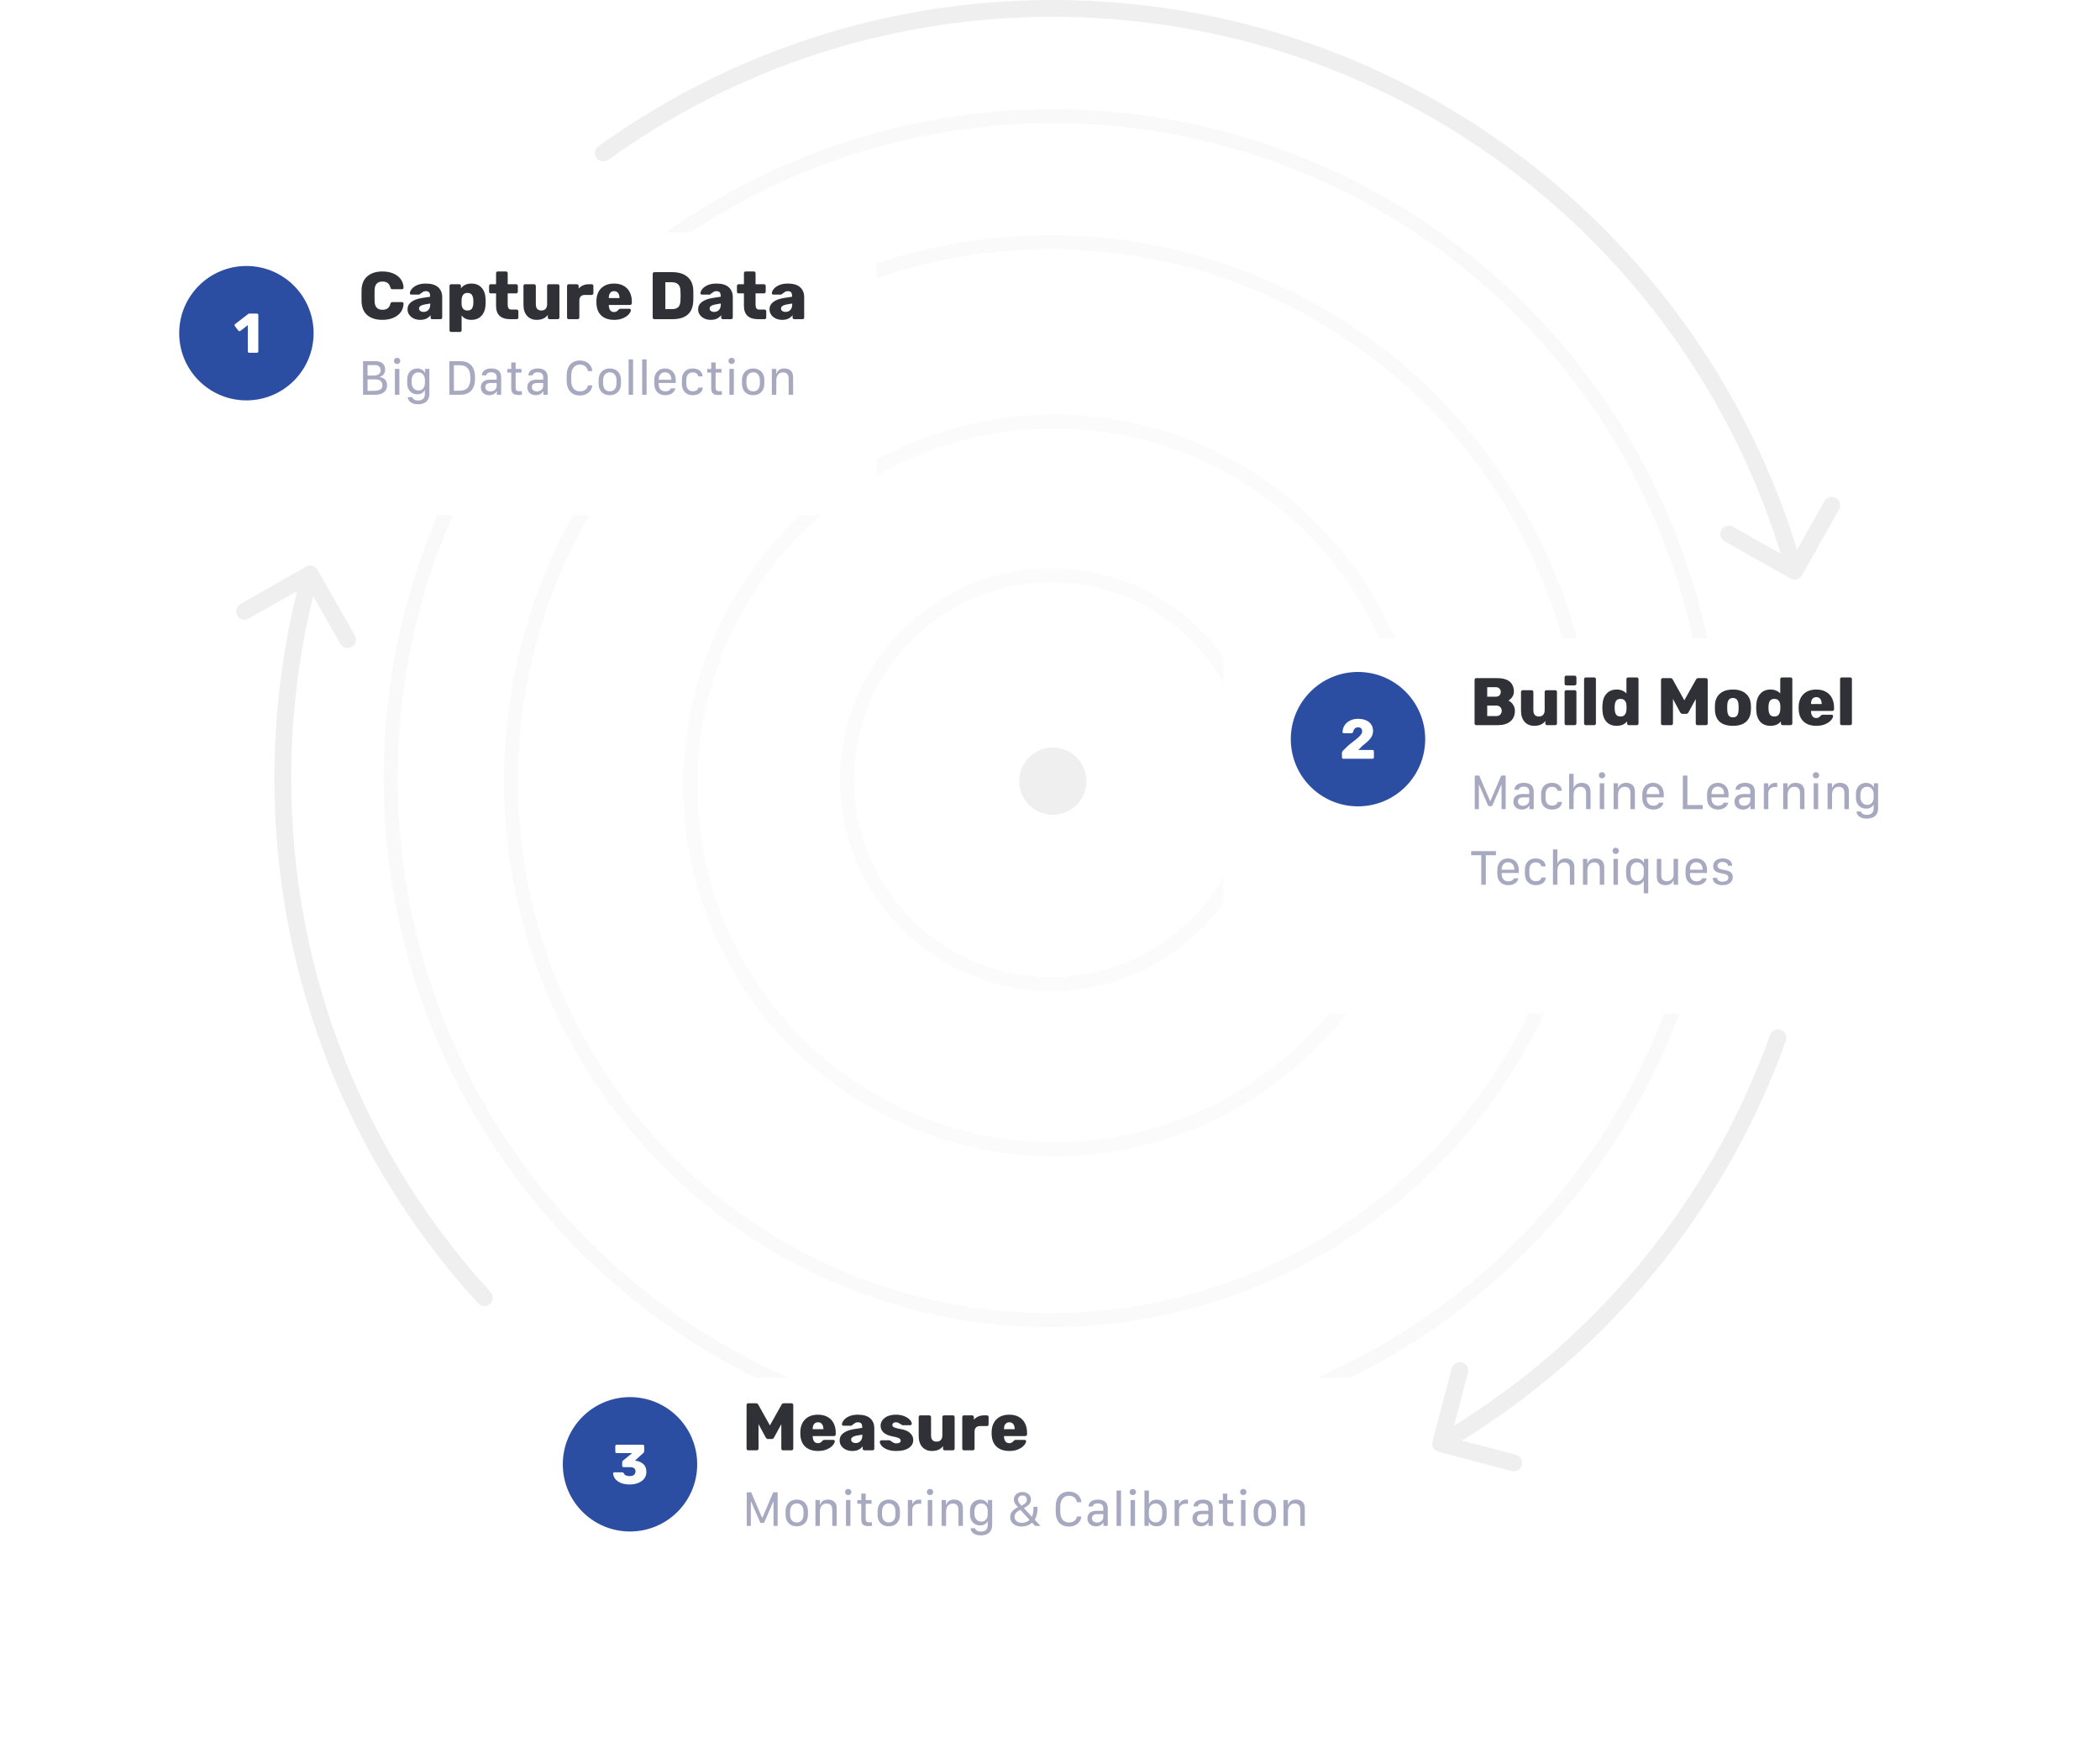 <svg width="750" height="628" viewBox="0 0 750 628" fill="none" xmlns="http://www.w3.org/2000/svg">
<circle opacity="0.4" cx="376" cy="278" r="236.5" stroke="#EFEFF0" stroke-opacity="0.9" stroke-width="5"/>
<circle opacity="0.4" cx="375" cy="279" r="192.5" stroke="#EFEFF0" stroke-opacity="0.8" stroke-width="5"/>
<circle opacity="0.4" cx="376.5" cy="280.5" r="130" stroke="#EFEFF0" stroke-opacity="0.7" stroke-width="5"/>
<circle opacity="0.4" cx="375.5" cy="278.5" r="73" stroke="#EFEFF0" stroke-opacity="0.6" stroke-width="5"/>
<path d="M629.407 385L626.644 383.832L629.407 385ZM511.598 514.867C511.178 516.469 512.136 518.109 513.738 518.53L539.853 525.386C541.456 525.807 543.096 524.849 543.517 523.247C543.937 521.644 542.979 520.004 541.377 519.583L518.163 513.489L524.258 490.275C524.679 488.673 523.721 487.033 522.118 486.612C520.516 486.191 518.875 487.149 518.455 488.752L511.598 514.867ZM637.825 371.667C638.383 370.107 637.571 368.39 636.011 367.832C634.451 367.273 632.733 368.086 632.175 369.646L637.825 371.667ZM626.644 383.832C603.663 438.19 563.511 483.527 512.987 513.038L516.013 518.219C567.647 488.06 608.681 441.729 632.17 386.168L626.644 383.832ZM632.175 369.646C630.461 374.438 628.616 379.168 626.644 383.832L632.17 386.168C634.186 381.401 636.072 376.566 637.825 371.667L632.175 369.646Z" fill="#EFEFF0"/>
<path d="M213.747 52.236C212.403 53.204 212.097 55.079 213.065 56.423C214.033 57.768 215.908 58.073 217.253 57.105L213.747 52.236ZM639.455 206.613C640.898 207.427 642.728 206.917 643.542 205.474L656.807 181.957C657.621 180.514 657.111 178.684 655.668 177.87C654.225 177.056 652.395 177.566 651.581 179.009L639.79 199.913L618.886 188.122C617.443 187.308 615.613 187.818 614.799 189.261C613.985 190.704 614.495 192.534 615.938 193.348L639.455 206.613ZM217.253 57.105C261.926 24.944 316.746 6 376 6V0C315.447 0 259.407 19.363 213.747 52.236L217.253 57.105ZM376 6C500.859 6 606.077 90.132 638.039 204.805L643.819 203.195C611.152 85.995 503.622 0 376 0V6Z" fill="#EFEFF0"/>
<circle cx="376" cy="279" r="12" fill="#EFEFF0"/>
<path d="M113.402 203.516C112.582 202.076 110.75 201.573 109.31 202.393L85.844 215.747C84.404 216.566 83.901 218.398 84.721 219.838C85.54 221.278 87.372 221.781 88.812 220.961L109.671 209.091L121.541 229.95C122.36 231.39 124.192 231.893 125.632 231.074C127.072 230.254 127.575 228.423 126.756 226.983L113.402 203.516ZM170.769 465.524C171.887 466.747 173.785 466.832 175.008 465.714C176.231 464.596 176.316 462.699 175.198 461.476L170.769 465.524ZM104 278C104 252.996 107.373 228.785 113.687 205.794L107.901 204.206C101.446 227.709 98 252.454 98 278H104ZM175.198 461.476C130.974 413.103 104 348.705 104 278H98C98 350.261 125.574 416.089 170.769 465.524L175.198 461.476Z" fill="#EFEFF0"/>
<g filter="url(#filter0_d)">
<rect x="40" y="68" width="273" height="101" rx="8" fill="white"/>
</g>
<path d="M136.592 114.24C134.304 114.24 132.504 113.688 131.192 112.584C129.896 111.48 129.208 109.864 129.128 107.736C129.112 107.304 129.104 106.6 129.104 105.624C129.104 104.632 129.112 103.912 129.128 103.464C129.208 101.384 129.904 99.784 131.216 98.664C132.544 97.528 134.336 96.96 136.592 96.96C138.016 96.96 139.288 97.192 140.408 97.656C141.544 98.12 142.44 98.792 143.096 99.672C143.752 100.552 144.096 101.592 144.128 102.792C144.128 102.936 144.072 103.056 143.96 103.152C143.864 103.248 143.744 103.296 143.6 103.296H140.192C139.968 103.296 139.8 103.256 139.688 103.176C139.592 103.08 139.504 102.912 139.424 102.672C139.2 101.888 138.856 101.344 138.392 101.04C137.944 100.72 137.344 100.56 136.592 100.56C134.784 100.56 133.848 101.568 133.784 103.584C133.768 104.016 133.76 104.68 133.76 105.576C133.76 106.472 133.768 107.152 133.784 107.616C133.848 109.632 134.784 110.64 136.592 110.64C137.328 110.64 137.928 110.48 138.392 110.16C138.872 109.84 139.216 109.296 139.424 108.528C139.488 108.288 139.576 108.128 139.688 108.048C139.8 107.952 139.968 107.904 140.192 107.904H143.6C143.744 107.904 143.864 107.952 143.96 108.048C144.072 108.144 144.128 108.264 144.128 108.408C144.096 109.608 143.752 110.648 143.096 111.528C142.44 112.408 141.544 113.08 140.408 113.544C139.288 114.008 138.016 114.24 136.592 114.24ZM150.081 114.24C149.233 114.24 148.457 114.08 147.753 113.76C147.065 113.424 146.521 112.968 146.121 112.392C145.737 111.816 145.545 111.184 145.545 110.496C145.545 109.408 145.993 108.528 146.889 107.856C147.801 107.168 149.049 106.696 150.633 106.44L153.609 105.984V105.696C153.609 105.104 153.489 104.672 153.249 104.4C153.009 104.128 152.601 103.992 152.025 103.992C151.705 103.992 151.433 104.048 151.209 104.16C151.001 104.272 150.761 104.44 150.489 104.664C150.281 104.84 150.097 104.968 149.937 105.048C149.873 105.16 149.793 105.216 149.697 105.216H146.913C146.753 105.216 146.617 105.168 146.505 105.072C146.409 104.96 146.369 104.832 146.385 104.688C146.401 104.256 146.617 103.776 147.033 103.248C147.449 102.704 148.081 102.24 148.929 101.856C149.777 101.472 150.825 101.28 152.073 101.28C154.057 101.28 155.529 101.72 156.489 102.6C157.449 103.464 157.929 104.64 157.929 106.128V113.4C157.929 113.56 157.873 113.704 157.761 113.832C157.649 113.944 157.505 114 157.329 114H154.377C154.217 114 154.073 113.944 153.945 113.832C153.833 113.704 153.777 113.56 153.777 113.4V112.56C153.425 113.056 152.937 113.464 152.313 113.784C151.689 114.088 150.945 114.24 150.081 114.24ZM151.281 111.408C151.985 111.408 152.553 111.176 152.985 110.712C153.433 110.248 153.657 109.576 153.657 108.696V108.408L151.665 108.744C150.321 109 149.649 109.48 149.649 110.184C149.649 110.552 149.801 110.848 150.105 111.072C150.425 111.296 150.817 111.408 151.281 111.408ZM161.164 118.56C160.988 118.56 160.836 118.504 160.708 118.392C160.596 118.28 160.54 118.136 160.54 117.96V102.12C160.54 101.944 160.596 101.8 160.708 101.688C160.836 101.576 160.988 101.52 161.164 101.52H164.02C164.196 101.52 164.34 101.576 164.452 101.688C164.564 101.8 164.62 101.944 164.62 102.12V102.984C165.484 101.848 166.724 101.28 168.34 101.28C169.892 101.28 171.108 101.768 171.988 102.744C172.884 103.704 173.364 105.08 173.428 106.872C173.444 107.08 173.452 107.376 173.452 107.76C173.452 108.144 173.444 108.448 173.428 108.672C173.364 110.4 172.884 111.76 171.988 112.752C171.092 113.744 169.876 114.24 168.34 114.24C166.788 114.24 165.628 113.712 164.86 112.656V117.96C164.86 118.136 164.804 118.28 164.692 118.392C164.58 118.504 164.436 118.56 164.26 118.56H161.164ZM166.948 110.904C167.668 110.904 168.18 110.696 168.484 110.28C168.804 109.848 168.988 109.256 169.036 108.504C169.052 108.344 169.06 108.096 169.06 107.76C169.06 107.424 169.052 107.176 169.036 107.016C168.988 106.264 168.804 105.68 168.484 105.264C168.18 104.832 167.668 104.616 166.948 104.616C166.26 104.616 165.748 104.84 165.412 105.288C165.076 105.72 164.892 106.272 164.86 106.944C164.844 107.152 164.836 107.456 164.836 107.856C164.836 108.24 164.844 108.536 164.86 108.744C164.892 109.368 165.076 109.888 165.412 110.304C165.764 110.704 166.276 110.904 166.948 110.904ZM182.256 114C178.864 114 177.168 112.408 177.168 109.224V104.784H175.272C175.112 104.784 174.968 104.728 174.84 104.616C174.728 104.488 174.672 104.344 174.672 104.184V102.12C174.672 101.944 174.728 101.8 174.84 101.688C174.968 101.576 175.112 101.52 175.272 101.52H177.168V97.56C177.168 97.384 177.224 97.24 177.336 97.128C177.464 97.016 177.608 96.96 177.768 96.96H180.72C180.896 96.96 181.04 97.016 181.152 97.128C181.264 97.24 181.32 97.384 181.32 97.56V101.52H184.32C184.496 101.52 184.64 101.576 184.752 101.688C184.88 101.8 184.944 101.944 184.944 102.12V104.184C184.944 104.36 184.88 104.504 184.752 104.616C184.64 104.728 184.496 104.784 184.32 104.784H181.32V108.864C181.32 109.424 181.424 109.848 181.632 110.136C181.84 110.424 182.176 110.568 182.64 110.568H184.536C184.712 110.568 184.856 110.632 184.968 110.76C185.08 110.872 185.136 111.016 185.136 111.192V113.4C185.136 113.56 185.08 113.704 184.968 113.832C184.856 113.944 184.712 114 184.536 114H182.256ZM191.655 114.24C190.247 114.24 189.111 113.768 188.247 112.824C187.383 111.88 186.951 110.544 186.951 108.816V102.12C186.951 101.944 187.007 101.8 187.119 101.688C187.247 101.576 187.391 101.52 187.551 101.52H190.743C190.919 101.52 191.063 101.576 191.175 101.688C191.303 101.8 191.367 101.944 191.367 102.12V108.672C191.367 110.16 192.031 110.904 193.359 110.904C193.999 110.904 194.495 110.712 194.847 110.328C195.215 109.928 195.399 109.376 195.399 108.672V102.12C195.399 101.944 195.455 101.8 195.567 101.688C195.695 101.576 195.847 101.52 196.023 101.52H199.191C199.367 101.52 199.511 101.576 199.623 101.688C199.735 101.8 199.791 101.944 199.791 102.12V113.4C199.791 113.56 199.735 113.704 199.623 113.832C199.511 113.944 199.367 114 199.191 114H196.263C196.087 114 195.935 113.944 195.807 113.832C195.695 113.72 195.639 113.576 195.639 113.4V112.488C194.807 113.656 193.479 114.24 191.655 114.24ZM203.116 114C202.956 114 202.812 113.944 202.684 113.832C202.572 113.704 202.516 113.56 202.516 113.4V102.144C202.516 101.968 202.572 101.824 202.684 101.712C202.796 101.584 202.94 101.52 203.116 101.52H206.044C206.22 101.52 206.364 101.584 206.476 101.712C206.604 101.824 206.668 101.968 206.668 102.144V103.056C207.116 102.56 207.636 102.184 208.228 101.928C208.836 101.656 209.508 101.52 210.244 101.52H211.324C211.5 101.52 211.644 101.576 211.756 101.688C211.868 101.8 211.924 101.944 211.924 102.12V104.736C211.924 104.896 211.868 105.04 211.756 105.168C211.644 105.28 211.5 105.336 211.324 105.336H208.9C208.26 105.336 207.764 105.512 207.412 105.864C207.076 106.216 206.908 106.712 206.908 107.352V113.4C206.908 113.576 206.844 113.72 206.716 113.832C206.604 113.944 206.46 114 206.284 114H203.116ZM219.341 114.24C217.389 114.24 215.853 113.72 214.733 112.68C213.613 111.624 213.037 110.096 213.005 108.096V107.352C213.069 105.448 213.661 103.96 214.781 102.888C215.901 101.816 217.413 101.28 219.317 101.28C220.693 101.28 221.853 101.56 222.797 102.12C223.757 102.664 224.469 103.424 224.933 104.4C225.413 105.36 225.653 106.456 225.653 107.688V108.288C225.653 108.464 225.589 108.616 225.461 108.744C225.349 108.856 225.205 108.912 225.029 108.912H217.421V109.056C217.437 109.776 217.605 110.36 217.925 110.808C218.245 111.24 218.701 111.456 219.293 111.456C219.677 111.456 219.981 111.384 220.205 111.24C220.445 111.08 220.669 110.88 220.877 110.64C221.021 110.48 221.133 110.384 221.213 110.352C221.309 110.304 221.453 110.28 221.645 110.28H224.789C224.933 110.28 225.053 110.328 225.149 110.424C225.261 110.504 225.317 110.608 225.317 110.736C225.317 111.152 225.077 111.64 224.597 112.2C224.133 112.76 223.445 113.24 222.533 113.64C221.637 114.04 220.573 114.24 219.341 114.24ZM221.237 106.464V106.416C221.237 105.648 221.069 105.056 220.733 104.64C220.397 104.208 219.925 103.992 219.317 103.992C218.709 103.992 218.237 104.208 217.901 104.64C217.581 105.056 217.421 105.648 217.421 106.416V106.464H221.237ZM233.709 114C233.549 114 233.405 113.944 233.277 113.832C233.165 113.704 233.109 113.56 233.109 113.4V97.824C233.109 97.648 233.165 97.504 233.277 97.392C233.389 97.264 233.533 97.2 233.709 97.2H240.021C242.389 97.2 244.229 97.768 245.541 98.904C246.853 100.024 247.541 101.64 247.605 103.752C247.621 104.216 247.629 104.832 247.629 105.6C247.629 106.368 247.621 106.976 247.605 107.424C247.445 111.808 244.957 114 240.141 114H233.709ZM240.021 110.4C241.029 110.4 241.773 110.16 242.253 109.68C242.733 109.2 242.989 108.432 243.021 107.376C243.053 106.912 243.069 106.312 243.069 105.576C243.069 104.84 243.053 104.248 243.021 103.8C242.989 102.776 242.709 102.024 242.181 101.544C241.669 101.048 240.909 100.8 239.901 100.8H237.621V110.4H240.021ZM253.863 114.24C253.015 114.24 252.239 114.08 251.535 113.76C250.847 113.424 250.303 112.968 249.903 112.392C249.519 111.816 249.327 111.184 249.327 110.496C249.327 109.408 249.775 108.528 250.671 107.856C251.583 107.168 252.831 106.696 254.415 106.44L257.391 105.984V105.696C257.391 105.104 257.271 104.672 257.031 104.4C256.791 104.128 256.383 103.992 255.807 103.992C255.487 103.992 255.215 104.048 254.991 104.16C254.783 104.272 254.543 104.44 254.271 104.664C254.063 104.84 253.879 104.968 253.719 105.048C253.655 105.16 253.575 105.216 253.479 105.216H250.695C250.535 105.216 250.399 105.168 250.287 105.072C250.191 104.96 250.151 104.832 250.167 104.688C250.183 104.256 250.399 103.776 250.815 103.248C251.231 102.704 251.863 102.24 252.711 101.856C253.559 101.472 254.607 101.28 255.855 101.28C257.839 101.28 259.311 101.72 260.271 102.6C261.231 103.464 261.711 104.64 261.711 106.128V113.4C261.711 113.56 261.655 113.704 261.543 113.832C261.431 113.944 261.287 114 261.111 114H258.159C257.999 114 257.855 113.944 257.727 113.832C257.615 113.704 257.559 113.56 257.559 113.4V112.56C257.207 113.056 256.719 113.464 256.095 113.784C255.471 114.088 254.727 114.24 253.863 114.24ZM255.063 111.408C255.767 111.408 256.335 111.176 256.767 110.712C257.215 110.248 257.439 109.576 257.439 108.696V108.408L255.447 108.744C254.103 109 253.431 109.48 253.431 110.184C253.431 110.552 253.583 110.848 253.887 111.072C254.207 111.296 254.599 111.408 255.063 111.408ZM270.779 114C267.387 114 265.691 112.408 265.691 109.224V104.784H263.795C263.635 104.784 263.491 104.728 263.363 104.616C263.251 104.488 263.195 104.344 263.195 104.184V102.12C263.195 101.944 263.251 101.8 263.363 101.688C263.491 101.576 263.635 101.52 263.795 101.52H265.691V97.56C265.691 97.384 265.747 97.24 265.859 97.128C265.987 97.016 266.131 96.96 266.291 96.96H269.243C269.419 96.96 269.563 97.016 269.675 97.128C269.787 97.24 269.843 97.384 269.843 97.56V101.52H272.843C273.019 101.52 273.163 101.576 273.275 101.688C273.403 101.8 273.467 101.944 273.467 102.12V104.184C273.467 104.36 273.403 104.504 273.275 104.616C273.163 104.728 273.019 104.784 272.843 104.784H269.843V108.864C269.843 109.424 269.947 109.848 270.155 110.136C270.363 110.424 270.699 110.568 271.163 110.568H273.059C273.235 110.568 273.379 110.632 273.491 110.76C273.603 110.872 273.659 111.016 273.659 111.192V113.4C273.659 113.56 273.603 113.704 273.491 113.832C273.379 113.944 273.235 114 273.059 114H270.779ZM279.363 114.24C278.515 114.24 277.739 114.08 277.035 113.76C276.347 113.424 275.803 112.968 275.403 112.392C275.019 111.816 274.827 111.184 274.827 110.496C274.827 109.408 275.275 108.528 276.171 107.856C277.083 107.168 278.331 106.696 279.915 106.44L282.891 105.984V105.696C282.891 105.104 282.771 104.672 282.531 104.4C282.291 104.128 281.883 103.992 281.307 103.992C280.987 103.992 280.715 104.048 280.491 104.16C280.283 104.272 280.043 104.44 279.771 104.664C279.563 104.84 279.379 104.968 279.219 105.048C279.155 105.16 279.075 105.216 278.979 105.216H276.195C276.035 105.216 275.899 105.168 275.787 105.072C275.691 104.96 275.651 104.832 275.667 104.688C275.683 104.256 275.899 103.776 276.315 103.248C276.731 102.704 277.363 102.24 278.211 101.856C279.059 101.472 280.107 101.28 281.355 101.28C283.339 101.28 284.811 101.72 285.771 102.6C286.731 103.464 287.211 104.64 287.211 106.128V113.4C287.211 113.56 287.155 113.704 287.043 113.832C286.931 113.944 286.787 114 286.611 114H283.659C283.499 114 283.355 113.944 283.227 113.832C283.115 113.704 283.059 113.56 283.059 113.4V112.56C282.707 113.056 282.219 113.464 281.595 113.784C280.971 114.088 280.227 114.24 279.363 114.24ZM280.563 111.408C281.267 111.408 281.835 111.176 282.267 110.712C282.715 110.248 282.939 109.576 282.939 108.696V108.408L280.947 108.744C279.603 109 278.931 109.48 278.931 110.184C278.931 110.552 279.083 110.848 279.387 111.072C279.707 111.296 280.099 111.408 280.563 111.408Z" fill="#303037"/>
<path d="M129.661 141H134.056C136.622 141 138.239 139.743 138.239 137.634C138.239 135.946 137.22 134.883 135.629 134.672V134.602C136.851 134.232 137.562 133.327 137.562 131.956C137.562 130.137 136.262 129.003 134.214 129.003H129.661V141ZM131.27 130.409H133.933C135.198 130.409 135.937 131.086 135.937 132.237C135.937 133.538 135.058 134.145 133.08 134.145H131.27V130.409ZM131.27 135.507H134.1C135.682 135.507 136.587 136.289 136.587 137.625C136.587 139.005 135.646 139.594 133.326 139.594H131.27V135.507ZM141.034 141H142.625V131.754H141.034V141ZM140.7 128.906C140.7 129.539 141.184 130.005 141.816 130.005C142.484 130.005 142.968 129.539 142.968 128.906C142.968 128.265 142.484 127.799 141.816 127.799C141.184 127.799 140.7 128.265 140.7 128.906ZM149.322 143.039C148.109 143.039 147.362 142.494 147.239 141.844H145.622C145.745 143.188 146.905 144.384 149.27 144.384C151.634 144.384 153.339 143.276 153.339 140.728V131.754H151.818V133.143H151.739C151.432 132.387 150.447 131.613 149.059 131.613C147.011 131.613 145.42 133.081 145.42 135.524V136.939C145.42 139.383 147.02 140.833 149.067 140.833C150.351 140.833 151.3 140.183 151.66 139.383H151.748V140.719C151.748 142.169 150.948 143.039 149.322 143.039ZM149.454 132.993C150.904 132.993 151.748 134.215 151.748 135.568V136.948C151.748 138.267 150.948 139.479 149.472 139.479C148.039 139.479 147.02 138.354 147.02 136.676V135.814C147.02 134.127 147.951 132.993 149.454 132.993ZM160.493 129.003V141H164.396C167.894 141 169.678 138.908 169.678 134.997C169.678 131.086 167.894 129.003 164.396 129.003H160.493ZM162.11 130.444H164.281C166.777 130.444 167.999 131.965 167.999 135.006C167.999 138.047 166.786 139.55 164.281 139.55H162.11V130.444ZM174.74 141.149C176.103 141.149 176.938 140.517 177.386 139.778H177.456V141H178.985V134.689C178.985 132.422 177.412 131.604 175.505 131.604C173.439 131.604 172.209 132.492 172.068 134.057H173.606C173.791 133.415 174.283 132.967 175.452 132.967C176.639 132.967 177.386 133.503 177.386 134.681V135.595H174.969C172.842 135.595 171.717 136.693 171.717 138.311C171.717 140.024 172.947 141.149 174.74 141.149ZM175.18 139.805C174.222 139.805 173.343 139.312 173.343 138.258C173.343 137.432 173.853 136.808 175.101 136.808H177.386V137.845C177.386 138.961 176.428 139.805 175.18 139.805ZM182.589 131.78H181.165V133.09H182.58V138.407C182.58 140.235 183.055 141.079 185.252 141.079C185.604 141.079 186.254 141.026 186.386 141V139.708C186.236 139.726 185.885 139.743 185.656 139.743C184.531 139.743 184.162 139.462 184.162 138.381V133.09H186.254V131.78H184.162V129.46H182.589V131.78ZM191.352 141.149C192.714 141.149 193.549 140.517 193.997 139.778H194.067V141H195.597V134.689C195.597 132.422 194.023 131.604 192.116 131.604C190.051 131.604 188.82 132.492 188.68 134.057H190.218C190.402 133.415 190.895 132.967 192.063 132.967C193.25 132.967 193.997 133.503 193.997 134.681V135.595H191.58C189.453 135.595 188.328 136.693 188.328 138.311C188.328 140.024 189.559 141.149 191.352 141.149ZM191.791 139.805C190.833 139.805 189.954 139.312 189.954 138.258C189.954 137.432 190.464 136.808 191.712 136.808H193.997V137.845C193.997 138.961 193.039 139.805 191.791 139.805ZM204.008 134.197C204.008 131.692 205.177 130.216 207.154 130.216C208.675 130.216 209.791 131.191 209.949 132.545H211.549V132.483C211.382 130.312 209.562 128.757 207.146 128.757C204.148 128.757 202.382 130.787 202.382 134.171V135.894C202.382 139.286 204.104 141.246 207.146 141.246C209.545 141.246 211.373 139.761 211.549 137.695V137.643H209.949C209.791 138.917 208.701 139.787 207.154 139.787C205.15 139.787 204.008 138.372 204.008 135.885V134.197ZM217.789 131.596C215.478 131.596 213.79 133.195 213.79 135.691V137.045C213.79 139.682 215.451 141.149 217.789 141.149C220.083 141.149 221.779 139.664 221.779 137.045V135.691C221.779 133.107 220.083 131.596 217.789 131.596ZM217.798 132.967C219.283 132.967 220.18 134.145 220.18 135.823V136.931C220.18 138.636 219.327 139.787 217.798 139.787C216.251 139.787 215.381 138.636 215.381 136.931V135.823C215.381 134.153 216.312 132.967 217.798 132.967ZM224.504 141H226.095V128.37H224.504V141ZM229.338 141H230.929V128.37H229.338V141ZM237.626 141.149C239.964 141.149 241.08 139.699 241.221 138.697H239.586C239.428 139.269 238.698 139.787 237.617 139.787C236.079 139.787 235.253 138.688 235.253 137.256V136.79H241.344V135.683C241.344 133.187 239.744 131.596 237.503 131.596C235.288 131.596 233.671 133.151 233.671 135.683V137.071C233.671 139.576 235.139 141.149 237.626 141.149ZM235.253 135.639V135.489C235.253 133.96 236.158 132.958 237.512 132.958C238.865 132.958 239.762 133.96 239.762 135.489V135.639H235.253ZM243.532 137.106C243.532 139.594 245.009 141.149 247.391 141.149C249.834 141.149 250.95 139.796 251.003 138.416H249.456C249.289 139.128 248.779 139.743 247.417 139.743C245.993 139.743 245.123 138.724 245.123 137.115V135.665C245.123 134.048 245.905 133.011 247.417 133.011C248.858 133.011 249.289 133.89 249.386 134.443H250.941C250.897 133.028 249.702 131.596 247.391 131.596C245.018 131.596 243.532 133.178 243.532 135.604V137.106ZM254.009 131.78H252.585V133.09H254V138.407C254 140.235 254.475 141.079 256.672 141.079C257.023 141.079 257.674 141.026 257.806 141V139.708C257.656 139.726 257.305 139.743 257.076 139.743C255.951 139.743 255.582 139.462 255.582 138.381V133.09H257.674V131.78H255.582V129.46H254.009V131.78ZM260.495 141H262.086V131.754H260.495V141ZM260.161 128.906C260.161 129.539 260.645 130.005 261.277 130.005C261.945 130.005 262.429 129.539 262.429 128.906C262.429 128.265 261.945 127.799 261.277 127.799C260.645 127.799 260.161 128.265 260.161 128.906ZM268.994 131.596C266.683 131.596 264.995 133.195 264.995 135.691V137.045C264.995 139.682 266.656 141.149 268.994 141.149C271.288 141.149 272.984 139.664 272.984 137.045V135.691C272.984 133.107 271.288 131.596 268.994 131.596ZM269.003 132.967C270.488 132.967 271.385 134.145 271.385 135.823V136.931C271.385 138.636 270.532 139.787 269.003 139.787C267.456 139.787 266.586 138.636 266.586 136.931V135.823C266.586 134.153 267.518 132.967 269.003 132.967ZM275.656 141H277.247V135.85C277.247 134.259 278.038 133.011 279.664 133.011C280.921 133.011 281.668 133.749 281.668 135.199V141H283.259V134.689C283.259 132.615 281.984 131.604 280.121 131.604C278.188 131.604 277.546 132.703 277.317 133.433H277.229V131.754H275.656V141Z" fill="#A7A9C0"/>
<circle cx="88" cy="119" r="24" fill="#2C4EA2"/>
<path d="M89.001 126C88.868 126 88.748 125.953 88.641 125.86C88.548 125.753 88.501 125.633 88.501 125.5V116.14L85.821 118.2C85.714 118.267 85.614 118.3 85.521 118.3C85.361 118.3 85.221 118.22 85.101 118.06L83.861 116.46C83.808 116.367 83.781 116.267 83.781 116.16C83.781 115.973 83.854 115.827 84.001 115.72L88.641 112.14C88.774 112.047 88.928 112 89.101 112H91.741C91.888 112 92.008 112.047 92.101 112.14C92.208 112.233 92.261 112.353 92.261 112.5V125.5C92.261 125.647 92.208 125.767 92.101 125.86C92.008 125.953 91.888 126 91.741 126H89.001Z" fill="white"/>
<g filter="url(#filter1_d)">
<rect x="437" y="213" width="273" height="134" rx="8" fill="white"/>
</g>
<path d="M527.232 259C527.072 259 526.928 258.944 526.8 258.832C526.688 258.704 526.632 258.56 526.632 258.4V242.824C526.632 242.648 526.688 242.504 526.8 242.392C526.912 242.264 527.056 242.2 527.232 242.2H534.648C536.68 242.2 538.192 242.616 539.184 243.448C540.176 244.28 540.672 245.464 540.672 247C540.672 247.768 540.464 248.432 540.048 248.992C539.648 249.552 539.2 249.96 538.704 250.216C539.36 250.504 539.912 250.984 540.36 251.656C540.808 252.312 541.032 253.056 541.032 253.888C541.032 255.504 540.496 256.76 539.424 257.656C538.368 258.552 536.848 259 534.864 259H527.232ZM534.144 248.848C534.736 248.848 535.192 248.688 535.512 248.368C535.832 248.048 535.992 247.632 535.992 247.12C535.992 246.624 535.832 246.224 535.512 245.92C535.208 245.6 534.752 245.44 534.144 245.44H531.144V248.848H534.144ZM534.36 255.76C534.984 255.76 535.464 255.584 535.8 255.232C536.152 254.864 536.328 254.416 536.328 253.888C536.328 253.344 536.152 252.896 535.8 252.544C535.448 252.176 534.968 251.992 534.36 251.992H531.144V255.76H534.36ZM547.921 259.24C546.513 259.24 545.377 258.768 544.513 257.824C543.649 256.88 543.217 255.544 543.217 253.816V247.12C543.217 246.944 543.273 246.8 543.385 246.688C543.513 246.576 543.657 246.52 543.817 246.52H547.009C547.185 246.52 547.329 246.576 547.441 246.688C547.569 246.8 547.633 246.944 547.633 247.12V253.672C547.633 255.16 548.297 255.904 549.625 255.904C550.265 255.904 550.761 255.712 551.113 255.328C551.481 254.928 551.665 254.376 551.665 253.672V247.12C551.665 246.944 551.721 246.8 551.833 246.688C551.961 246.576 552.113 246.52 552.289 246.52H555.457C555.633 246.52 555.777 246.576 555.889 246.688C556.001 246.8 556.057 246.944 556.057 247.12V258.4C556.057 258.56 556.001 258.704 555.889 258.832C555.777 258.944 555.633 259 555.457 259H552.529C552.353 259 552.201 258.944 552.073 258.832C551.961 258.72 551.905 258.576 551.905 258.4V257.488C551.073 258.656 549.745 259.24 547.921 259.24ZM559.382 244.792C559.206 244.792 559.062 244.736 558.95 244.624C558.838 244.496 558.782 244.344 558.782 244.168V241.936C558.782 241.76 558.838 241.616 558.95 241.504C559.078 241.376 559.222 241.312 559.382 241.312H562.382C562.558 241.312 562.702 241.376 562.814 241.504C562.942 241.616 563.006 241.76 563.006 241.936V244.168C563.006 244.344 562.942 244.496 562.814 244.624C562.702 244.736 562.558 244.792 562.382 244.792H559.382ZM559.382 259C559.222 259 559.078 258.944 558.95 258.832C558.838 258.704 558.782 258.56 558.782 258.4V247.12C558.782 246.944 558.838 246.8 558.95 246.688C559.078 246.576 559.222 246.52 559.382 246.52H562.382C562.558 246.52 562.702 246.576 562.814 246.688C562.942 246.8 563.006 246.944 563.006 247.12V258.4C563.006 258.576 562.942 258.72 562.814 258.832C562.702 258.944 562.558 259 562.382 259H559.382ZM566.367 259C566.191 259 566.039 258.944 565.911 258.832C565.799 258.72 565.743 258.576 565.743 258.4V242.56C565.743 242.384 565.799 242.24 565.911 242.128C566.039 242.016 566.191 241.96 566.367 241.96H569.367C569.543 241.96 569.687 242.016 569.799 242.128C569.911 242.24 569.967 242.384 569.967 242.56V258.4C569.967 258.56 569.911 258.704 569.799 258.832C569.687 258.944 569.543 259 569.367 259H566.367ZM577.384 259.24C575.832 259.24 574.608 258.752 573.712 257.776C572.832 256.8 572.36 255.408 572.296 253.6L572.272 252.76L572.296 251.896C572.36 250.152 572.84 248.784 573.736 247.792C574.632 246.784 575.848 246.28 577.384 246.28C578.824 246.28 579.984 246.744 580.864 247.672V242.56C580.864 242.384 580.92 242.24 581.032 242.128C581.16 242.016 581.304 241.96 581.464 241.96H584.56C584.736 241.96 584.88 242.016 584.992 242.128C585.12 242.24 585.184 242.384 585.184 242.56V258.4C585.184 258.576 585.12 258.72 584.992 258.832C584.88 258.944 584.736 259 584.56 259H581.704C581.544 259 581.4 258.944 581.272 258.832C581.16 258.704 581.104 258.56 581.104 258.4V257.656C580.24 258.712 579 259.24 577.384 259.24ZM578.776 255.904C579.464 255.904 579.976 255.688 580.312 255.256C580.648 254.808 580.832 254.248 580.864 253.576C580.896 253.128 580.912 252.824 580.912 252.664C580.912 252.488 580.896 252.192 580.864 251.776C580.832 251.152 580.64 250.64 580.288 250.24C579.952 249.824 579.448 249.616 578.776 249.616C578.056 249.616 577.536 249.832 577.216 250.264C576.912 250.68 576.736 251.264 576.688 252.016L576.664 252.76L576.688 253.504C576.736 254.256 576.912 254.848 577.216 255.28C577.536 255.696 578.056 255.904 578.776 255.904ZM593.842 259C593.666 259 593.514 258.944 593.386 258.832C593.274 258.72 593.218 258.576 593.218 258.4V242.824C593.218 242.648 593.274 242.504 593.386 242.392C593.514 242.264 593.666 242.2 593.842 242.2H596.554C596.954 242.2 597.242 242.376 597.418 242.728L601.546 250.12L605.698 242.728C605.874 242.376 606.162 242.2 606.562 242.2H609.274C609.45 242.2 609.594 242.264 609.706 242.392C609.834 242.504 609.898 242.648 609.898 242.824V258.4C609.898 258.576 609.834 258.72 609.706 258.832C609.594 258.944 609.45 259 609.274 259H606.226C606.066 259 605.922 258.944 605.794 258.832C605.682 258.704 605.626 258.56 605.626 258.4V249.664L603.034 254.416C602.826 254.784 602.546 254.968 602.194 254.968H600.898C600.578 254.968 600.298 254.784 600.058 254.416L597.49 249.664V258.4C597.49 258.576 597.426 258.72 597.298 258.832C597.186 258.944 597.042 259 596.866 259H593.842ZM618.899 259.24C616.883 259.24 615.331 258.776 614.243 257.848C613.171 256.904 612.587 255.568 612.491 253.84C612.475 253.632 612.467 253.272 612.467 252.76C612.467 252.248 612.475 251.888 612.491 251.68C612.587 249.984 613.187 248.664 614.291 247.72C615.411 246.76 616.947 246.28 618.899 246.28C620.851 246.28 622.379 246.76 623.483 247.72C624.603 248.664 625.211 249.984 625.307 251.68C625.339 252.096 625.355 252.456 625.355 252.76C625.355 253.064 625.339 253.424 625.307 253.84C625.211 255.568 624.619 256.904 623.531 257.848C622.459 258.776 620.915 259.24 618.899 259.24ZM618.899 256.216C619.555 256.216 620.043 256.016 620.363 255.616C620.683 255.2 620.867 254.568 620.915 253.72C620.931 253.56 620.939 253.24 620.939 252.76C620.939 252.28 620.931 251.96 620.915 251.8C620.867 250.968 620.683 250.344 620.363 249.928C620.043 249.512 619.555 249.304 618.899 249.304C618.243 249.304 617.755 249.512 617.435 249.928C617.115 250.344 616.931 250.968 616.883 251.8L616.859 252.76L616.883 253.72C616.931 254.568 617.115 255.2 617.435 255.616C617.755 256.016 618.243 256.216 618.899 256.216ZM632.321 259.24C630.769 259.24 629.545 258.752 628.649 257.776C627.769 256.8 627.297 255.408 627.233 253.6L627.209 252.76L627.233 251.896C627.297 250.152 627.777 248.784 628.673 247.792C629.569 246.784 630.785 246.28 632.321 246.28C633.761 246.28 634.921 246.744 635.801 247.672V242.56C635.801 242.384 635.857 242.24 635.969 242.128C636.097 242.016 636.241 241.96 636.401 241.96H639.497C639.673 241.96 639.817 242.016 639.929 242.128C640.057 242.24 640.121 242.384 640.121 242.56V258.4C640.121 258.576 640.057 258.72 639.929 258.832C639.817 258.944 639.673 259 639.497 259H636.641C636.481 259 636.337 258.944 636.209 258.832C636.097 258.704 636.041 258.56 636.041 258.4V257.656C635.177 258.712 633.937 259.24 632.321 259.24ZM633.713 255.904C634.401 255.904 634.913 255.688 635.249 255.256C635.585 254.808 635.769 254.248 635.801 253.576C635.833 253.128 635.849 252.824 635.849 252.664C635.849 252.488 635.833 252.192 635.801 251.776C635.769 251.152 635.577 250.64 635.225 250.24C634.889 249.824 634.385 249.616 633.713 249.616C632.993 249.616 632.473 249.832 632.153 250.264C631.849 250.68 631.673 251.264 631.625 252.016L631.601 252.76L631.625 253.504C631.673 254.256 631.849 254.848 632.153 255.28C632.473 255.696 632.993 255.904 633.713 255.904ZM648.708 259.24C646.756 259.24 645.22 258.72 644.1 257.68C642.98 256.624 642.404 255.096 642.372 253.096V252.352C642.436 250.448 643.028 248.96 644.148 247.888C645.268 246.816 646.78 246.28 648.684 246.28C650.06 246.28 651.22 246.56 652.164 247.12C653.124 247.664 653.836 248.424 654.3 249.4C654.78 250.36 655.02 251.456 655.02 252.688V253.288C655.02 253.464 654.956 253.616 654.828 253.744C654.716 253.856 654.572 253.912 654.396 253.912H646.788V254.056C646.804 254.776 646.972 255.36 647.292 255.808C647.612 256.24 648.068 256.456 648.66 256.456C649.044 256.456 649.348 256.384 649.572 256.24C649.812 256.08 650.036 255.88 650.244 255.64C650.388 255.48 650.5 255.384 650.58 255.352C650.676 255.304 650.82 255.28 651.012 255.28H654.156C654.3 255.28 654.42 255.328 654.516 255.424C654.628 255.504 654.684 255.608 654.684 255.736C654.684 256.152 654.444 256.64 653.964 257.2C653.5 257.76 652.812 258.24 651.9 258.64C651.004 259.04 649.94 259.24 648.708 259.24ZM650.604 251.464V251.416C650.604 250.648 650.436 250.056 650.1 249.64C649.764 249.208 649.292 248.992 648.684 248.992C648.076 248.992 647.604 249.208 647.268 249.64C646.948 250.056 646.788 250.648 646.788 251.416V251.464H650.604ZM657.797 259C657.621 259 657.469 258.944 657.341 258.832C657.229 258.72 657.173 258.576 657.173 258.4V242.56C657.173 242.384 657.229 242.24 657.341 242.128C657.469 242.016 657.621 241.96 657.797 241.96H660.797C660.973 241.96 661.117 242.016 661.229 242.128C661.341 242.24 661.397 242.384 661.397 242.56V258.4C661.397 258.56 661.341 258.704 661.229 258.832C661.117 258.944 660.973 259 660.797 259H657.797Z" fill="#303037"/>
<path d="M528.164 289V280.308H528.243L531.557 287.928H532.875L536.18 280.308H536.268V289H537.735V277.003H536.153L532.251 286.144H532.198L528.287 277.003H526.696V289H528.164ZM543.51 289.149C544.872 289.149 545.707 288.517 546.155 287.778H546.226V289H547.755V282.689C547.755 280.422 546.182 279.604 544.274 279.604C542.209 279.604 540.979 280.492 540.838 282.057H542.376C542.561 281.415 543.053 280.967 544.222 280.967C545.408 280.967 546.155 281.503 546.155 282.681V283.595H543.738C541.611 283.595 540.486 284.693 540.486 286.311C540.486 288.024 541.717 289.149 543.51 289.149ZM543.949 287.805C542.991 287.805 542.112 287.312 542.112 286.258C542.112 285.432 542.622 284.808 543.87 284.808H546.155V285.845C546.155 286.961 545.197 287.805 543.949 287.805ZM550.392 285.106C550.392 287.594 551.868 289.149 554.25 289.149C556.693 289.149 557.81 287.796 557.862 286.416H556.315C556.148 287.128 555.639 287.743 554.276 287.743C552.853 287.743 551.982 286.724 551.982 285.115V283.665C551.982 282.048 552.765 281.011 554.276 281.011C555.718 281.011 556.148 281.89 556.245 282.443H557.801C557.757 281.028 556.562 279.596 554.25 279.596C551.877 279.596 550.392 281.178 550.392 283.604V285.106ZM560.411 289H562.002V283.85C562.002 282.25 562.828 281.011 564.41 281.011C565.658 281.011 566.458 281.767 566.458 283.217V289H568.049V282.707C568.049 280.633 566.73 279.604 564.946 279.604C563.021 279.604 562.266 280.791 562.081 281.433H562.002V276.37H560.411V289ZM571.345 289H572.936V279.754H571.345V289ZM571.011 276.906C571.011 277.539 571.494 278.005 572.127 278.005C572.795 278.005 573.278 277.539 573.278 276.906C573.278 276.265 572.795 275.799 572.127 275.799C571.494 275.799 571.011 276.265 571.011 276.906ZM576.293 289H577.884V283.85C577.884 282.259 578.675 281.011 580.301 281.011C581.558 281.011 582.305 281.749 582.305 283.199V289H583.896V282.689C583.896 280.615 582.621 279.604 580.758 279.604C578.824 279.604 578.183 280.703 577.954 281.433H577.866V279.754H576.293V289ZM590.487 289.149C592.825 289.149 593.941 287.699 594.082 286.697H592.447C592.289 287.269 591.56 287.787 590.479 287.787C588.94 287.787 588.114 286.688 588.114 285.256V284.79H594.205V283.683C594.205 281.187 592.605 279.596 590.364 279.596C588.149 279.596 586.532 281.151 586.532 283.683V285.071C586.532 287.576 588 289.149 590.487 289.149ZM588.114 283.639V283.489C588.114 281.96 589.02 280.958 590.373 280.958C591.727 280.958 592.623 281.96 592.623 283.489V283.639H588.114ZM608.118 287.532H602.634V277.003H601.017V289H608.118V287.532ZM613.62 289.149C615.958 289.149 617.074 287.699 617.215 286.697H615.58C615.422 287.269 614.692 287.787 613.611 287.787C612.073 287.787 611.247 286.688 611.247 285.256V284.79H617.338V283.683C617.338 281.187 615.738 279.596 613.497 279.596C611.282 279.596 609.665 281.151 609.665 283.683V285.071C609.665 287.576 611.133 289.149 613.62 289.149ZM611.247 283.639V283.489C611.247 281.96 612.152 280.958 613.506 280.958C614.859 280.958 615.756 281.96 615.756 283.489V283.639H611.247ZM622.471 289.149C623.833 289.149 624.668 288.517 625.116 287.778H625.187V289H626.716V282.689C626.716 280.422 625.143 279.604 623.235 279.604C621.17 279.604 619.939 280.492 619.799 282.057H621.337C621.521 281.415 622.014 280.967 623.183 280.967C624.369 280.967 625.116 281.503 625.116 282.681V283.595H622.699C620.572 283.595 619.447 284.693 619.447 286.311C619.447 288.024 620.678 289.149 622.471 289.149ZM622.91 287.805C621.952 287.805 621.073 287.312 621.073 286.258C621.073 285.432 621.583 284.808 622.831 284.808H625.116V285.845C625.116 286.961 624.158 287.805 622.91 287.805ZM629.941 289H631.541V283.296C631.541 282.048 632.35 281.072 633.976 281.072C634.257 281.072 634.573 281.09 634.723 281.125V279.657C634.538 279.631 634.345 279.613 634.143 279.613C632.508 279.613 631.84 280.562 631.611 281.178H631.532V279.754H629.941V289ZM636.85 289H638.44V283.85C638.44 282.259 639.231 281.011 640.857 281.011C642.114 281.011 642.861 281.749 642.861 283.199V289H644.452V282.689C644.452 280.615 643.178 279.604 641.314 279.604C639.381 279.604 638.739 280.703 638.511 281.433H638.423V279.754H636.85V289ZM647.757 289H649.348V279.754H647.757V289ZM647.423 276.906C647.423 277.539 647.906 278.005 648.539 278.005C649.207 278.005 649.69 277.539 649.69 276.906C649.69 276.265 649.207 275.799 648.539 275.799C647.906 275.799 647.423 276.265 647.423 276.906ZM652.705 289H654.296V283.85C654.296 282.259 655.087 281.011 656.713 281.011C657.97 281.011 658.717 281.749 658.717 283.199V289H660.308V282.689C660.308 280.615 659.033 279.604 657.17 279.604C655.236 279.604 654.595 280.703 654.366 281.433H654.278V279.754H652.705V289ZM666.732 291.039C665.52 291.039 664.772 290.494 664.649 289.844H663.032C663.155 291.188 664.315 292.384 666.68 292.384C669.044 292.384 670.749 291.276 670.749 288.728V279.754H669.229V281.143H669.149C668.842 280.387 667.857 279.613 666.469 279.613C664.421 279.613 662.83 281.081 662.83 283.524V284.939C662.83 287.383 664.43 288.833 666.478 288.833C667.761 288.833 668.71 288.183 669.07 287.383H669.158V288.719C669.158 290.169 668.358 291.039 666.732 291.039ZM666.864 280.993C668.314 280.993 669.158 282.215 669.158 283.568V284.948C669.158 286.267 668.358 287.479 666.882 287.479C665.449 287.479 664.43 286.354 664.43 284.676V283.814C664.43 282.127 665.361 280.993 666.864 280.993ZM530.651 316V305.453H534.264V304.003H525.413V305.453H529.034V316H530.651ZM538.702 316.149C541.04 316.149 542.156 314.699 542.297 313.697H540.662C540.504 314.269 539.774 314.787 538.693 314.787C537.155 314.787 536.329 313.688 536.329 312.256V311.79H542.42V310.683C542.42 308.187 540.82 306.596 538.579 306.596C536.364 306.596 534.747 308.151 534.747 310.683V312.071C534.747 314.576 536.215 316.149 538.702 316.149ZM536.329 310.639V310.489C536.329 308.96 537.234 307.958 538.588 307.958C539.941 307.958 540.838 308.96 540.838 310.489V310.639H536.329ZM544.608 312.106C544.608 314.594 546.085 316.149 548.467 316.149C550.91 316.149 552.026 314.796 552.079 313.416H550.532C550.365 314.128 549.855 314.743 548.493 314.743C547.069 314.743 546.199 313.724 546.199 312.115V310.665C546.199 309.048 546.981 308.011 548.493 308.011C549.935 308.011 550.365 308.89 550.462 309.443H552.018C551.974 308.028 550.778 306.596 548.467 306.596C546.094 306.596 544.608 308.178 544.608 310.604V312.106ZM554.628 316H556.219V310.85C556.219 309.25 557.045 308.011 558.627 308.011C559.875 308.011 560.675 308.767 560.675 310.217V316H562.266V309.707C562.266 307.633 560.947 306.604 559.163 306.604C557.238 306.604 556.482 307.791 556.298 308.433H556.219V303.37H554.628V316ZM565.342 316H566.933V310.85C566.933 309.259 567.724 308.011 569.35 308.011C570.606 308.011 571.354 308.749 571.354 310.199V316H572.944V309.689C572.944 307.615 571.67 306.604 569.807 306.604C567.873 306.604 567.231 307.703 567.003 308.433H566.915V306.754H565.342V316ZM576.249 316H577.84V306.754H576.249V316ZM575.915 303.906C575.915 304.539 576.398 305.005 577.031 305.005C577.699 305.005 578.183 304.539 578.183 303.906C578.183 303.265 577.699 302.799 577.031 302.799C576.398 302.799 575.915 303.265 575.915 303.906ZM584.291 306.613C582.146 306.613 580.749 308.169 580.749 310.568V312.194C580.749 314.62 582.111 316.141 584.265 316.141C585.565 316.141 586.594 315.561 586.989 314.603H587.068V319.067H588.659V306.754H587.139V308.204H587.06C586.629 307.202 585.592 306.613 584.291 306.613ZM584.66 308.002C586.075 308.002 587.068 309.03 587.068 310.498V312.089C587.068 313.732 586.163 314.77 584.695 314.77C583.219 314.77 582.349 313.724 582.349 311.939V310.814C582.349 309.065 583.228 308.002 584.66 308.002ZM599.303 306.754H597.712V312.572C597.712 313.759 596.684 314.743 595.33 314.743C594.231 314.743 593.317 314.26 593.317 312.73V306.754H591.727V313.161C591.727 315.314 593.036 316.149 594.891 316.149C596.508 316.149 597.378 315.218 597.642 314.462H597.729V316H599.303V306.754ZM605.938 316.149C608.276 316.149 609.393 314.699 609.533 313.697H607.898C607.74 314.269 607.011 314.787 605.93 314.787C604.392 314.787 603.565 313.688 603.565 312.256V311.79H609.656V310.683C609.656 308.187 608.057 306.596 605.815 306.596C603.601 306.596 601.983 308.151 601.983 310.683V312.071C601.983 314.576 603.451 316.149 605.938 316.149ZM603.565 310.639V310.489C603.565 308.96 604.471 307.958 605.824 307.958C607.178 307.958 608.074 308.96 608.074 310.489V310.639H603.565ZM611.854 309.408C611.854 311.228 613.251 311.632 614.974 311.983C616.257 312.238 617.285 312.423 617.285 313.451C617.285 314.242 616.688 314.893 615.229 314.893C613.937 314.893 613.365 314.383 613.242 313.565H611.687C611.687 315.227 613.102 316.149 615.158 316.149C617.373 316.149 618.85 315.104 618.85 313.258C618.85 311.465 617.417 310.981 615.686 310.674C614.64 310.489 613.392 310.34 613.392 309.241C613.392 308.362 614.165 307.861 615.246 307.861C616.485 307.861 617.083 308.547 617.136 309.197H618.612C618.612 307.633 617.294 306.596 615.299 306.596C613.497 306.596 611.854 307.439 611.854 309.408Z" fill="#A7A9C0"/>
<circle cx="485" cy="264" r="24" fill="#2C4EA2"/>
<path d="M479.757 271C479.624 271 479.504 270.953 479.398 270.86C479.304 270.753 479.258 270.633 479.258 270.5V269C479.258 268.6 479.424 268.267 479.757 268L481.618 266.18C482.884 265.22 483.838 264.473 484.478 263.94C485.131 263.407 485.624 262.927 485.958 262.5C486.304 262.06 486.478 261.647 486.478 261.26C486.478 260.273 485.984 259.78 484.998 259.78C484.478 259.78 484.078 259.94 483.798 260.26C483.518 260.567 483.331 260.953 483.238 261.42C483.158 261.727 482.931 261.88 482.558 261.88H479.918C479.798 261.88 479.691 261.84 479.598 261.76C479.518 261.667 479.478 261.567 479.478 261.46C479.504 260.58 479.744 259.787 480.198 259.08C480.664 258.36 481.311 257.793 482.138 257.38C482.964 256.953 483.918 256.74 484.998 256.74C486.118 256.74 487.084 256.92 487.898 257.28C488.711 257.64 489.324 258.147 489.737 258.8C490.164 259.453 490.378 260.213 490.378 261.08C490.378 262.04 490.078 262.907 489.478 263.68C488.891 264.453 487.991 265.293 486.778 266.2L485.118 267.86H490.178C490.324 267.86 490.444 267.907 490.538 268C490.631 268.093 490.678 268.213 490.678 268.36V270.5C490.678 270.633 490.631 270.753 490.538 270.86C490.444 270.953 490.324 271 490.178 271H479.757Z" fill="white"/>
<g filter="url(#filter2_d)">
<rect x="177" y="477" width="315" height="96" rx="8" fill="white"/>
</g>
<path d="M267.256 518C267.08 518 266.928 517.944 266.8 517.832C266.688 517.72 266.632 517.576 266.632 517.4V501.824C266.632 501.648 266.688 501.504 266.8 501.392C266.928 501.264 267.08 501.2 267.256 501.2H269.968C270.368 501.2 270.656 501.376 270.832 501.728L274.96 509.12L279.112 501.728C279.288 501.376 279.576 501.2 279.976 501.2H282.688C282.864 501.2 283.008 501.264 283.12 501.392C283.248 501.504 283.312 501.648 283.312 501.824V517.4C283.312 517.576 283.248 517.72 283.12 517.832C283.008 517.944 282.864 518 282.688 518H279.64C279.48 518 279.336 517.944 279.208 517.832C279.096 517.704 279.04 517.56 279.04 517.4V508.664L276.448 513.416C276.24 513.784 275.96 513.968 275.608 513.968H274.312C273.992 513.968 273.712 513.784 273.472 513.416L270.904 508.664V517.4C270.904 517.576 270.84 517.72 270.712 517.832C270.6 517.944 270.456 518 270.28 518H267.256ZM292.169 518.24C290.217 518.24 288.681 517.72 287.561 516.68C286.441 515.624 285.865 514.096 285.833 512.096V511.352C285.897 509.448 286.489 507.96 287.609 506.888C288.729 505.816 290.241 505.28 292.145 505.28C293.521 505.28 294.681 505.56 295.625 506.12C296.585 506.664 297.297 507.424 297.761 508.4C298.241 509.36 298.481 510.456 298.481 511.688V512.288C298.481 512.464 298.417 512.616 298.289 512.744C298.177 512.856 298.033 512.912 297.857 512.912H290.249V513.056C290.265 513.776 290.433 514.36 290.753 514.808C291.073 515.24 291.529 515.456 292.121 515.456C292.505 515.456 292.809 515.384 293.033 515.24C293.273 515.08 293.497 514.88 293.705 514.64C293.849 514.48 293.961 514.384 294.041 514.352C294.137 514.304 294.281 514.28 294.473 514.28H297.617C297.761 514.28 297.881 514.328 297.977 514.424C298.089 514.504 298.145 514.608 298.145 514.736C298.145 515.152 297.905 515.64 297.425 516.2C296.961 516.76 296.273 517.24 295.361 517.64C294.465 518.04 293.401 518.24 292.169 518.24ZM294.065 510.464V510.416C294.065 509.648 293.897 509.056 293.561 508.64C293.225 508.208 292.753 507.992 292.145 507.992C291.537 507.992 291.065 508.208 290.729 508.64C290.409 509.056 290.249 509.648 290.249 510.416V510.464H294.065ZM304.402 518.24C303.554 518.24 302.778 518.08 302.074 517.76C301.386 517.424 300.842 516.968 300.442 516.392C300.058 515.816 299.866 515.184 299.866 514.496C299.866 513.408 300.314 512.528 301.21 511.856C302.122 511.168 303.37 510.696 304.954 510.44L307.93 509.984V509.696C307.93 509.104 307.81 508.672 307.57 508.4C307.33 508.128 306.922 507.992 306.346 507.992C306.026 507.992 305.754 508.048 305.53 508.16C305.322 508.272 305.082 508.44 304.81 508.664C304.602 508.84 304.418 508.968 304.258 509.048C304.194 509.16 304.114 509.216 304.018 509.216H301.234C301.074 509.216 300.938 509.168 300.826 509.072C300.73 508.96 300.69 508.832 300.706 508.688C300.722 508.256 300.938 507.776 301.354 507.248C301.77 506.704 302.402 506.24 303.25 505.856C304.098 505.472 305.146 505.28 306.394 505.28C308.378 505.28 309.85 505.72 310.81 506.6C311.77 507.464 312.25 508.64 312.25 510.128V517.4C312.25 517.56 312.194 517.704 312.082 517.832C311.97 517.944 311.826 518 311.65 518H308.698C308.538 518 308.394 517.944 308.266 517.832C308.154 517.704 308.098 517.56 308.098 517.4V516.56C307.746 517.056 307.258 517.464 306.634 517.784C306.01 518.088 305.266 518.24 304.402 518.24ZM305.602 515.408C306.306 515.408 306.874 515.176 307.306 514.712C307.754 514.248 307.978 513.576 307.978 512.696V512.408L305.986 512.744C304.642 513 303.97 513.48 303.97 514.184C303.97 514.552 304.122 514.848 304.426 515.072C304.746 515.296 305.138 515.408 305.602 515.408ZM320.092 518.24C318.78 518.24 317.684 518.056 316.804 517.688C315.924 517.32 315.268 516.88 314.836 516.368C314.42 515.856 314.212 515.392 314.212 514.976C314.212 514.816 314.268 514.688 314.38 514.592C314.508 514.48 314.644 514.424 314.788 514.424H317.692C317.788 514.424 317.868 514.456 317.932 514.52C318.204 514.696 318.356 514.8 318.388 514.832C318.692 515.056 318.972 515.232 319.228 515.36C319.5 515.472 319.82 515.528 320.188 515.528C320.62 515.528 320.972 515.448 321.244 515.288C321.532 515.112 321.676 514.872 321.676 514.568C321.676 514.312 321.596 514.104 321.436 513.944C321.292 513.784 321.004 513.632 320.572 513.488C320.156 513.328 319.516 513.168 318.652 513.008C315.884 512.448 314.5 511.168 314.5 509.168C314.5 508.512 314.708 507.888 315.124 507.296C315.556 506.688 316.18 506.2 316.996 505.832C317.828 505.464 318.82 505.28 319.972 505.28C321.14 505.28 322.148 505.464 322.996 505.832C323.86 506.184 324.516 506.616 324.964 507.128C325.412 507.624 325.636 508.08 325.636 508.496C325.636 508.64 325.58 508.768 325.468 508.88C325.372 508.992 325.252 509.048 325.108 509.048H322.468C322.324 509.048 322.212 509.016 322.132 508.952C321.94 508.856 321.748 508.736 321.556 508.592C321.268 508.4 321.012 508.256 320.788 508.16C320.58 508.048 320.308 507.992 319.972 507.992C319.572 507.992 319.26 508.08 319.036 508.256C318.812 508.432 318.7 508.656 318.7 508.928C318.7 509.168 318.764 509.368 318.892 509.528C319.036 509.672 319.316 509.816 319.732 509.96C320.164 510.104 320.812 510.256 321.676 510.416C323.244 510.688 324.38 511.176 325.084 511.88C325.804 512.568 326.164 513.376 326.164 514.304C326.164 515.504 325.628 516.464 324.556 517.184C323.5 517.888 322.012 518.24 320.092 518.24ZM332.804 518.24C331.396 518.24 330.26 517.768 329.396 516.824C328.532 515.88 328.1 514.544 328.1 512.816V506.12C328.1 505.944 328.156 505.8 328.268 505.688C328.396 505.576 328.54 505.52 328.7 505.52H331.892C332.068 505.52 332.212 505.576 332.324 505.688C332.452 505.8 332.516 505.944 332.516 506.12V512.672C332.516 514.16 333.18 514.904 334.508 514.904C335.148 514.904 335.644 514.712 335.996 514.328C336.364 513.928 336.548 513.376 336.548 512.672V506.12C336.548 505.944 336.604 505.8 336.716 505.688C336.844 505.576 336.996 505.52 337.172 505.52H340.34C340.516 505.52 340.66 505.576 340.772 505.688C340.884 505.8 340.94 505.944 340.94 506.12V517.4C340.94 517.56 340.884 517.704 340.772 517.832C340.66 517.944 340.516 518 340.34 518H337.412C337.236 518 337.084 517.944 336.956 517.832C336.844 517.72 336.788 517.576 336.788 517.4V516.488C335.956 517.656 334.628 518.24 332.804 518.24ZM344.265 518C344.105 518 343.961 517.944 343.833 517.832C343.721 517.704 343.665 517.56 343.665 517.4V506.144C343.665 505.968 343.721 505.824 343.833 505.712C343.945 505.584 344.089 505.52 344.265 505.52H347.193C347.369 505.52 347.513 505.584 347.625 505.712C347.753 505.824 347.817 505.968 347.817 506.144V507.056C348.265 506.56 348.785 506.184 349.377 505.928C349.985 505.656 350.657 505.52 351.393 505.52H352.473C352.649 505.52 352.793 505.576 352.905 505.688C353.017 505.8 353.073 505.944 353.073 506.12V508.736C353.073 508.896 353.017 509.04 352.905 509.168C352.793 509.28 352.649 509.336 352.473 509.336H350.049C349.409 509.336 348.913 509.512 348.561 509.864C348.225 510.216 348.057 510.712 348.057 511.352V517.4C348.057 517.576 347.993 517.72 347.865 517.832C347.753 517.944 347.609 518 347.433 518H344.265ZM360.49 518.24C358.538 518.24 357.002 517.72 355.882 516.68C354.762 515.624 354.186 514.096 354.154 512.096V511.352C354.218 509.448 354.81 507.96 355.93 506.888C357.05 505.816 358.562 505.28 360.466 505.28C361.842 505.28 363.002 505.56 363.946 506.12C364.906 506.664 365.618 507.424 366.082 508.4C366.562 509.36 366.802 510.456 366.802 511.688V512.288C366.802 512.464 366.738 512.616 366.61 512.744C366.498 512.856 366.354 512.912 366.178 512.912H358.57V513.056C358.586 513.776 358.754 514.36 359.074 514.808C359.394 515.24 359.85 515.456 360.442 515.456C360.826 515.456 361.13 515.384 361.354 515.24C361.594 515.08 361.818 514.88 362.026 514.64C362.17 514.48 362.282 514.384 362.362 514.352C362.458 514.304 362.602 514.28 362.794 514.28H365.938C366.082 514.28 366.202 514.328 366.298 514.424C366.41 514.504 366.466 514.608 366.466 514.736C366.466 515.152 366.226 515.64 365.746 516.2C365.282 516.76 364.594 517.24 363.682 517.64C362.786 518.04 361.722 518.24 360.49 518.24ZM362.386 510.464V510.416C362.386 509.648 362.218 509.056 361.882 508.64C361.546 508.208 361.074 507.992 360.466 507.992C359.858 507.992 359.386 508.208 359.05 508.64C358.73 509.056 358.57 509.648 358.57 510.416V510.464H362.386Z" fill="#303037"/>
<path d="M268.164 545V536.308H268.243L271.557 543.928H272.875L276.18 536.308H276.268V545H277.735V533.003H276.153L272.251 542.144H272.198L268.287 533.003H266.696V545H268.164ZM284.564 535.596C282.253 535.596 280.565 537.195 280.565 539.691V541.045C280.565 543.682 282.227 545.149 284.564 545.149C286.858 545.149 288.555 543.664 288.555 541.045V539.691C288.555 537.107 286.858 535.596 284.564 535.596ZM284.573 536.967C286.059 536.967 286.955 538.145 286.955 539.823V540.931C286.955 542.636 286.103 543.787 284.573 543.787C283.026 543.787 282.156 542.636 282.156 540.931V539.823C282.156 538.153 283.088 536.967 284.573 536.967ZM291.227 545H292.817V539.85C292.817 538.259 293.608 537.011 295.234 537.011C296.491 537.011 297.238 537.749 297.238 539.199V545H298.829V538.689C298.829 536.615 297.555 535.604 295.691 535.604C293.758 535.604 293.116 536.703 292.888 537.433H292.8V535.754H291.227V545ZM302.134 545H303.725V535.754H302.134V545ZM301.8 532.906C301.8 533.539 302.283 534.005 302.916 534.005C303.584 534.005 304.067 533.539 304.067 532.906C304.067 532.265 303.584 531.799 302.916 531.799C302.283 531.799 301.8 532.265 301.8 532.906ZM307.601 535.78H306.177V537.09H307.592V542.407C307.592 544.235 308.066 545.079 310.264 545.079C310.615 545.079 311.266 545.026 311.397 545V543.708C311.248 543.726 310.896 543.743 310.668 543.743C309.543 543.743 309.174 543.462 309.174 542.381V537.09H311.266V535.78H309.174V533.46H307.601V535.78ZM317.418 535.596C315.106 535.596 313.419 537.195 313.419 539.691V541.045C313.419 543.682 315.08 545.149 317.418 545.149C319.712 545.149 321.408 543.664 321.408 541.045V539.691C321.408 537.107 319.712 535.596 317.418 535.596ZM317.427 536.967C318.912 536.967 319.809 538.145 319.809 539.823V540.931C319.809 542.636 318.956 543.787 317.427 543.787C315.88 543.787 315.01 542.636 315.01 540.931V539.823C315.01 538.153 315.941 536.967 317.427 536.967ZM324.221 545H325.82V539.296C325.82 538.048 326.629 537.072 328.255 537.072C328.536 537.072 328.853 537.09 329.002 537.125V535.657C328.817 535.631 328.624 535.613 328.422 535.613C326.787 535.613 326.119 536.562 325.891 537.178H325.812V535.754H324.221V545ZM331.349 545H332.939V535.754H331.349V545ZM331.015 532.906C331.015 533.539 331.498 534.005 332.131 534.005C332.799 534.005 333.282 533.539 333.282 532.906C333.282 532.265 332.799 531.799 332.131 531.799C331.498 531.799 331.015 532.265 331.015 532.906ZM336.297 545H337.888V539.85C337.888 538.259 338.679 537.011 340.305 537.011C341.562 537.011 342.309 537.749 342.309 539.199V545H343.899V538.689C343.899 536.615 342.625 535.604 340.762 535.604C338.828 535.604 338.187 536.703 337.958 537.433H337.87V535.754H336.297V545ZM350.324 547.039C349.111 547.039 348.364 546.494 348.241 545.844H346.624C346.747 547.188 347.907 548.384 350.271 548.384C352.636 548.384 354.341 547.276 354.341 544.728V535.754H352.82V537.143H352.741C352.434 536.387 351.449 535.613 350.061 535.613C348.013 535.613 346.422 537.081 346.422 539.524V540.939C346.422 543.383 348.021 544.833 350.069 544.833C351.353 544.833 352.302 544.183 352.662 543.383H352.75V544.719C352.75 546.169 351.95 547.039 350.324 547.039ZM350.456 536.993C351.906 536.993 352.75 538.215 352.75 539.568V540.948C352.75 542.267 351.95 543.479 350.474 543.479C349.041 543.479 348.021 542.354 348.021 540.676V539.814C348.021 538.127 348.953 536.993 350.456 536.993ZM369.669 545H371.638L369.555 542.785C370.231 541.757 370.521 540.342 370.521 538.584V538.171H369.071V538.566C369.071 539.938 368.922 541.001 368.535 541.73L365.67 538.628C367.05 537.898 368.21 537.063 368.21 535.587C368.21 533.979 366.865 532.897 365.151 532.897C363.35 532.897 362.093 534.084 362.093 535.569C362.093 536.668 362.796 537.503 363.569 538.32C363.411 538.391 363.262 538.47 363.112 538.558C361.768 539.296 360.783 540.271 360.783 541.845C360.783 543.954 362.559 545.229 364.809 545.229C365.978 545.229 367.419 544.886 368.597 543.849L369.669 545ZM364.026 539.463C364.149 539.393 364.281 539.322 364.413 539.261L367.691 542.855C366.962 543.62 365.837 543.919 364.949 543.919C363.613 543.919 362.348 543.216 362.348 541.739C362.348 540.658 363.016 540.008 364.026 539.463ZM364.835 537.758C363.886 536.809 363.587 536.281 363.587 535.657C363.587 534.77 364.22 534.119 365.16 534.119C366.065 534.119 366.742 534.726 366.742 535.64C366.742 536.65 365.934 537.195 364.835 537.758ZM378.66 538.197C378.66 535.692 379.829 534.216 381.807 534.216C383.327 534.216 384.443 535.191 384.602 536.545H386.201V536.483C386.034 534.312 384.215 532.757 381.798 532.757C378.801 532.757 377.034 534.787 377.034 538.171V539.894C377.034 543.286 378.757 545.246 381.798 545.246C384.197 545.246 386.025 543.761 386.201 541.695V541.643H384.602C384.443 542.917 383.354 543.787 381.807 543.787C379.803 543.787 378.66 542.372 378.66 539.885V538.197ZM391.387 545.149C392.749 545.149 393.584 544.517 394.032 543.778H394.103V545H395.632V538.689C395.632 536.422 394.059 535.604 392.151 535.604C390.086 535.604 388.855 536.492 388.715 538.057H390.253C390.438 537.415 390.93 536.967 392.099 536.967C393.285 536.967 394.032 537.503 394.032 538.681V539.595H391.615C389.488 539.595 388.363 540.693 388.363 542.311C388.363 544.024 389.594 545.149 391.387 545.149ZM391.826 543.805C390.868 543.805 389.989 543.312 389.989 542.258C389.989 541.432 390.499 540.808 391.747 540.808H394.032V541.845C394.032 542.961 393.074 543.805 391.826 543.805ZM398.77 545H400.36V532.37H398.77V545ZM403.771 545H405.361V535.754H403.771V545ZM403.437 532.906C403.437 533.539 403.92 534.005 404.553 534.005C405.221 534.005 405.704 533.539 405.704 532.906C405.704 532.265 405.221 531.799 404.553 531.799C403.92 531.799 403.437 532.265 403.437 532.906ZM413.078 545.141C415.284 545.141 416.664 543.62 416.664 541.159V539.586C416.664 537.134 415.302 535.613 413.122 535.613C411.786 535.613 410.688 536.255 410.397 537.213H410.318V532.37H408.728V545H410.257V543.629H410.336C410.749 544.578 411.777 545.141 413.078 545.141ZM412.771 543.761C411.347 543.761 410.318 542.706 410.318 541.221V539.709C410.318 538.039 411.25 536.993 412.727 536.993C414.212 536.993 415.064 538.065 415.064 539.911V540.887C415.064 542.706 414.221 543.761 412.771 543.761ZM419.494 545H421.094V539.296C421.094 538.048 421.902 537.072 423.528 537.072C423.81 537.072 424.126 537.09 424.275 537.125V535.657C424.091 535.631 423.897 535.613 423.695 535.613C422.061 535.613 421.393 536.562 421.164 537.178H421.085V535.754H419.494V545ZM428.898 545.149C430.261 545.149 431.096 544.517 431.544 543.778H431.614V545H433.144V538.689C433.144 536.422 431.57 535.604 429.663 535.604C427.598 535.604 426.367 536.492 426.227 538.057H427.765C427.949 537.415 428.441 536.967 429.61 536.967C430.797 536.967 431.544 537.503 431.544 538.681V539.595H429.127C427 539.595 425.875 540.693 425.875 542.311C425.875 544.024 427.105 545.149 428.898 545.149ZM429.338 543.805C428.38 543.805 427.501 543.312 427.501 542.258C427.501 541.432 428.011 540.808 429.259 540.808H431.544V541.845C431.544 542.961 430.586 543.805 429.338 543.805ZM436.747 535.78H435.323V537.09H436.738V542.407C436.738 544.235 437.213 545.079 439.41 545.079C439.762 545.079 440.412 545.026 440.544 545V543.708C440.395 543.726 440.043 543.743 439.814 543.743C438.689 543.743 438.32 543.462 438.32 542.381V537.09H440.412V535.78H438.32V533.46H436.747V535.78ZM443.233 545H444.824V535.754H443.233V545ZM442.899 532.906C442.899 533.539 443.383 534.005 444.016 534.005C444.684 534.005 445.167 533.539 445.167 532.906C445.167 532.265 444.684 531.799 444.016 531.799C443.383 531.799 442.899 532.265 442.899 532.906ZM451.732 535.596C449.421 535.596 447.733 537.195 447.733 539.691V541.045C447.733 543.682 449.395 545.149 451.732 545.149C454.026 545.149 455.723 543.664 455.723 541.045V539.691C455.723 537.107 454.026 535.596 451.732 535.596ZM451.741 536.967C453.227 536.967 454.123 538.145 454.123 539.823V540.931C454.123 542.636 453.271 543.787 451.741 543.787C450.194 543.787 449.324 542.636 449.324 540.931V539.823C449.324 538.153 450.256 536.967 451.741 536.967ZM458.395 545H459.985V539.85C459.985 538.259 460.776 537.011 462.402 537.011C463.659 537.011 464.406 537.749 464.406 539.199V545H465.997V538.689C465.997 536.615 464.723 535.604 462.859 535.604C460.926 535.604 460.284 536.703 460.056 537.433H459.968V535.754H458.395V545Z" fill="#A7A9C0"/>
<circle cx="225" cy="523" r="24" fill="#2C4EA2"/>
<path d="M224.89 530.2C223.583 530.2 222.483 530 221.59 529.6C220.71 529.187 220.056 528.68 219.63 528.08C219.216 527.48 218.996 526.88 218.97 526.28C218.97 526.16 219.01 526.06 219.09 525.98C219.183 525.9 219.29 525.86 219.41 525.86H222.17C222.33 525.86 222.456 525.893 222.55 525.96C222.643 526.013 222.73 526.107 222.81 526.24C223.063 526.893 223.763 527.22 224.91 527.22C225.563 527.22 226.07 527.067 226.43 526.76C226.79 526.453 226.97 526.04 226.97 525.52C226.97 524.52 226.303 524.02 224.97 524.02H222.73C222.583 524.02 222.456 523.973 222.35 523.88C222.256 523.773 222.21 523.647 222.21 523.5V522.32C222.21 522.013 222.323 521.787 222.55 521.64L225.77 519H220.25C220.116 519 219.996 518.953 219.89 518.86C219.796 518.753 219.75 518.633 219.75 518.5V516.52C219.75 516.373 219.796 516.253 219.89 516.16C219.983 516.053 220.103 516 220.25 516H229.57C229.716 516 229.836 516.053 229.93 516.16C230.023 516.253 230.07 516.373 230.07 516.52V518.3C230.07 518.58 229.963 518.8 229.75 518.96L226.79 521.66L226.93 521.7C228.13 521.873 229.083 522.287 229.79 522.94C230.496 523.593 230.85 524.533 230.85 525.76C230.85 526.653 230.59 527.44 230.07 528.12C229.563 528.787 228.856 529.3 227.95 529.66C227.056 530.02 226.036 530.2 224.89 530.2Z" fill="white"/>
<defs>
<filter id="filter0_d" x="0" y="43" width="353" height="181" filterUnits="userSpaceOnUse" color-interpolation-filters="sRGB">
<feFlood flood-opacity="0" result="BackgroundImageFix"/>
<feColorMatrix in="SourceAlpha" type="matrix" values="0 0 0 0 0 0 0 0 0 0 0 0 0 0 0 0 0 0 127 0"/>
<feOffset dy="15"/>
<feGaussianBlur stdDeviation="20"/>
<feColorMatrix type="matrix" values="0 0 0 0 0.106 0 0 0 0 0.118 0 0 0 0 0.306 0 0 0 0.08 0"/>
<feBlend mode="normal" in2="BackgroundImageFix" result="effect1_dropShadow"/>
<feBlend mode="normal" in="SourceGraphic" in2="effect1_dropShadow" result="shape"/>
</filter>
<filter id="filter1_d" x="397" y="188" width="353" height="214" filterUnits="userSpaceOnUse" color-interpolation-filters="sRGB">
<feFlood flood-opacity="0" result="BackgroundImageFix"/>
<feColorMatrix in="SourceAlpha" type="matrix" values="0 0 0 0 0 0 0 0 0 0 0 0 0 0 0 0 0 0 127 0"/>
<feOffset dy="15"/>
<feGaussianBlur stdDeviation="20"/>
<feColorMatrix type="matrix" values="0 0 0 0 0.106 0 0 0 0 0.118 0 0 0 0 0.306 0 0 0 0.08 0"/>
<feBlend mode="normal" in2="BackgroundImageFix" result="effect1_dropShadow"/>
<feBlend mode="normal" in="SourceGraphic" in2="effect1_dropShadow" result="shape"/>
</filter>
<filter id="filter2_d" x="137" y="452" width="395" height="176" filterUnits="userSpaceOnUse" color-interpolation-filters="sRGB">
<feFlood flood-opacity="0" result="BackgroundImageFix"/>
<feColorMatrix in="SourceAlpha" type="matrix" values="0 0 0 0 0 0 0 0 0 0 0 0 0 0 0 0 0 0 127 0"/>
<feOffset dy="15"/>
<feGaussianBlur stdDeviation="20"/>
<feColorMatrix type="matrix" values="0 0 0 0 0.106 0 0 0 0 0.118 0 0 0 0 0.306 0 0 0 0.08 0"/>
<feBlend mode="normal" in2="BackgroundImageFix" result="effect1_dropShadow"/>
<feBlend mode="normal" in="SourceGraphic" in2="effect1_dropShadow" result="shape"/>
</filter>
</defs>
</svg>
